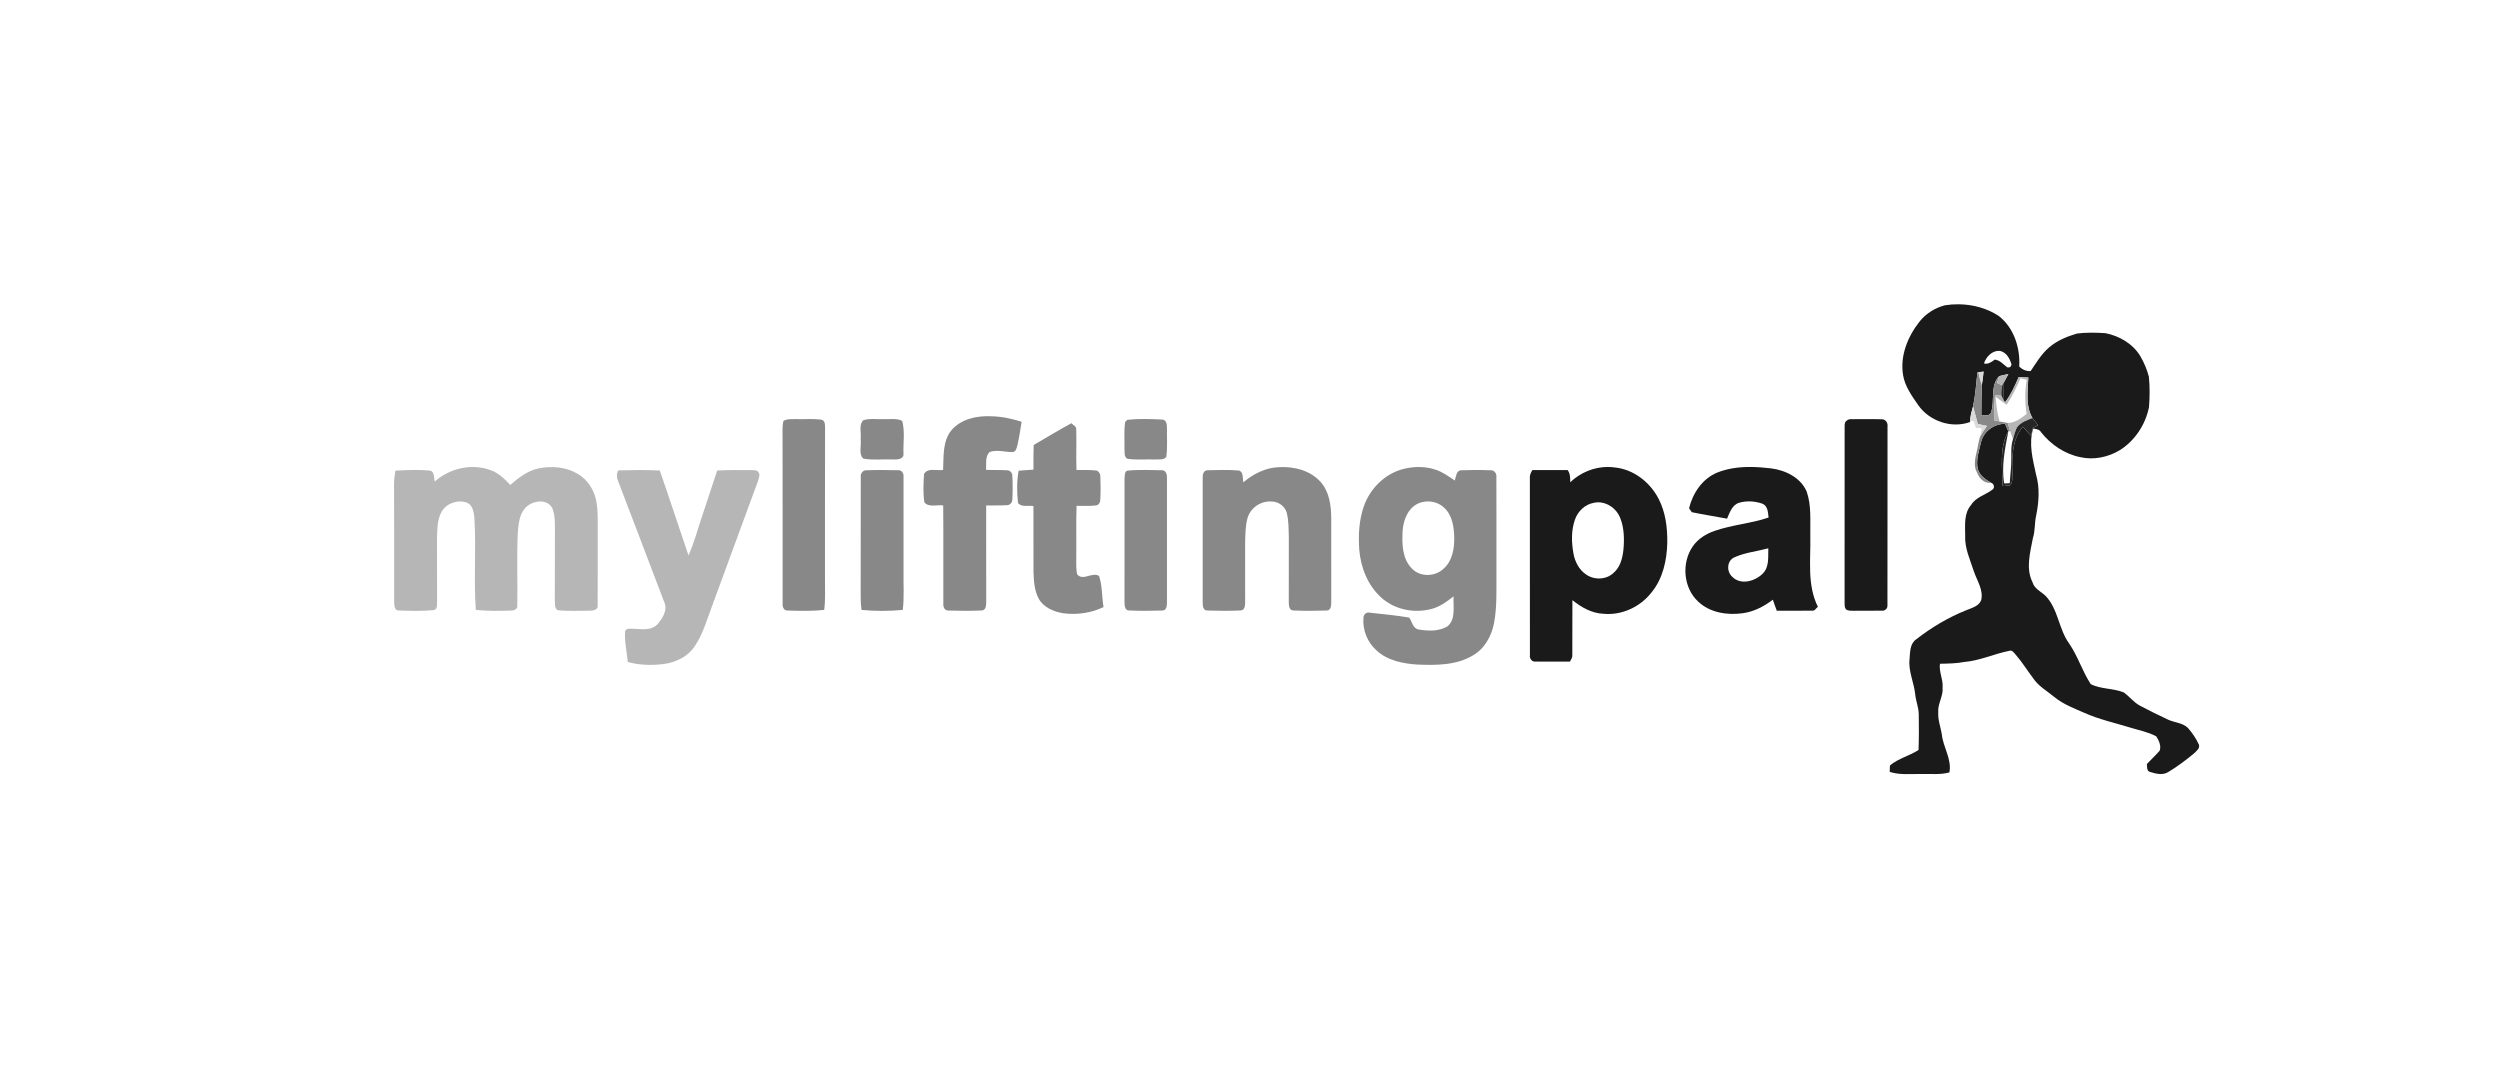 <?xml version="1.0" encoding="UTF-8" standalone="no"?>
<svg
   xmlns:dc="http://purl.org/dc/elements/1.1/"
   xmlns:cc="http://creativecommons.org/ns#"
   xmlns:rdf="http://www.w3.org/1999/02/22-rdf-syntax-ns#"
   xmlns:svg="http://www.w3.org/2000/svg"
   xmlns="http://www.w3.org/2000/svg"
   xmlns:sodipodi="http://sodipodi.sourceforge.net/DTD/sodipodi-0.dtd"
   xmlns:inkscape="http://www.inkscape.org/namespaces/inkscape"
   width="1400pt"
   height="600pt"
   viewBox="0 0 1400 600"
   version="1.1"
   id="svg3051"
   inkscape:version="0.48.4 r9939"
   sodipodi:docname="header.svg">
  <defs
     id="defs3113" />
  <sodipodi:namedview
     pagecolor="#ffffff"
     bordercolor="#666666"
     borderopacity="1"
     objecttolerance="10"
     gridtolerance="10"
     guidetolerance="10"
     inkscape:pageopacity="0"
     inkscape:pageshadow="2"
     inkscape:window-width="1133"
     inkscape:window-height="492"
     id="namedview3111"
     showgrid="false"
     inkscape:zoom="0.69257143"
     inkscape:cx="824.60536"
     inkscape:cy="433.13199"
     inkscape:window-x="0"
     inkscape:window-y="0"
     inkscape:window-maximized="1"
     inkscape:current-layer="svg3051" />
  <path
     fill="rgba(0,0,0,0)"
     d=" M 0.00 0.00 L 1400.00 0.00 L 1400.00 600.00 L 0.00 600.00 L 0.00 0.00 Z"
     id="path3053"
     style="fill:none" />
  <path
     style="fill:#1a1a1a"
     d="M 1371.156 213 C 1367.9 212.962 1364.644 213.188 1361.438 213.688 C 1354.537 215.512 1348.269 219.394 1343.781 224.969 C 1335.481 235.444 1329.894 249.025 1332.156 262.562 C 1333.431 270.462 1338.263 277.062 1342.688 283.5 C 1350.55 294.8 1366.013 300.144 1379.062 295.406 L 1379.125 294.188 C 1379.263 290.863 1380.237 287.688 1381.125 284.5 C 1382.812 276.663 1383.287 268.637 1384.188 260.688 L 1384.938 260.562 C 1385.825 260.45 1387.6 260.238 1388.5 260.125 C 1388.263 263.312 1387.8 266.475 1387.25 269.625 C 1387.062 276.725 1386.9 283.837 1386.938 290.938 C 1389.162 290.475 1392.469 291.538 1393.656 288.938 C 1396.631 280.75 1392.85 270.125 1399.375 263.312 C 1401.5 262.7 1403.688 262.262 1405.875 261.812 C 1404.888 263.788 1403.775 265.675 1402.75 267.625 C 1402.612 271.887 1402.631 276.163 1402.781 280.438 L 1403.438 281.75 C 1407.612 276.387 1410.412 270.15 1413.062 263.938 C 1415.312 264.012 1417.537 264.144 1419.812 264.281 C 1419.588 273.756 1417.638 283.975 1422.75 292.625 C 1424.025 294.337 1425.412 296.031 1426.75 297.719 C 1425.5 298.306 1424.275 298.913 1423.062 299.5 C 1422.612 301.337 1422.175 303.181 1421.75 305.031 C 1419.775 302.981 1417.925 300.837 1416 298.75 C 1408.325 307.663 1408.306 320.212 1408.656 331.312 C 1408.456 334.137 1409.181 337.637 1406.906 339.812 C 1405.181 339.75 1403.513 340.3 1401.812 340.25 C 1401.688 327.488 1399.263 313.625 1405.812 301.938 C 1405 300.2 1404.294 298.406 1403.531 296.656 C 1395.944 296.656 1388.631 301.806 1386.781 309.281 C 1385.381 315.369 1383.019 321.7 1384.406 328 C 1385.544 332.825 1389.8 335.613 1393.812 337.938 C 1396.025 338.663 1396.562 341.856 1394.375 342.969 C 1389.562 346.544 1383.05 348.038 1379.75 353.5 C 1374.588 359.488 1375.625 367.688 1375.625 375 C 1375.213 383.675 1379.056 391.725 1381.656 399.812 C 1383.831 406.4 1388.494 412.8 1386.844 420.062 C 1385.106 424.5 1380.094 425.587 1376.156 427.25 C 1363.631 432.288 1351.938 439.25 1341.312 447.562 C 1336.9 450.55 1337.1 456.531 1336.688 461.281 C 1335.7 469.894 1339.888 477.863 1340.688 486.312 C 1341.15 490.925 1343.088 495.294 1343.125 499.969 C 1343.25 508.306 1343.294 516.663 1342.969 525 C 1336.619 529.1 1328.938 530.869 1323.062 535.719 C 1322.787 537.231 1322.875 538.775 1322.812 540.312 C 1329.987 542.675 1337.588 541.625 1345 541.812 C 1351.525 541.575 1358.206 542.487 1364.594 540.688 C 1366.344 531.2 1360.112 523.031 1359.25 513.844 C 1358.388 508.806 1356.481 503.906 1356.781 498.719 C 1356.219 492.631 1360.412 487.381 1359.812 481.281 C 1360.325 475.581 1357.119 470.3 1357.969 464.625 C 1363.669 464.488 1369.406 464.475 1375.031 463.375 C 1385.881 462.475 1395.856 457.694 1406.469 455.594 C 1408.469 454.831 1409.6 456.738 1410.75 458 C 1415.275 463.15 1418.862 469.006 1423 474.469 C 1426.775 480.281 1432.981 483.719 1438.219 488.031 C 1444.331 493.031 1451.787 495.812 1458.938 498.938 C 1469.275 503.587 1480.388 506 1491.188 509.312 C 1497.275 511.225 1503.713 512.35 1509.375 515.438 C 1511.2 518.275 1513.037 522.087 1511.75 525.5 C 1508.938 528.788 1505.706 531.656 1502.781 534.844 C 1503.069 536.694 1502.556 539 1504.469 540.188 C 1508.731 541.513 1513.831 543.031 1517.906 540.344 C 1524.281 536.544 1530.244 532 1535.969 527.25 C 1537.544 525.638 1540.1 523.881 1539.25 521.281 C 1537.35 517.019 1534.638 513.15 1531.625 509.625 C 1527.838 505.837 1522.05 505.881 1517.438 503.656 C 1510.925 500.644 1504.537 497.406 1498.188 494.094 C 1493.7 491.794 1490.675 487.562 1486.625 484.688 C 1479.263 481.7 1470.625 482.488 1463.562 478.938 C 1457.612 469.913 1454.506 459.288 1448.344 450.375 C 1440.969 440.163 1440.775 426.275 1431.812 417 C 1428.612 414.062 1424.081 412.137 1422.781 407.625 C 1417.881 397.775 1421.156 386.775 1423.031 376.625 C 1424.706 371.5 1424.1 366.056 1425.312 360.844 C 1427.237 351.494 1427.925 341.525 1425.25 332.25 C 1423.025 321.725 1419.844 310.625 1423.281 300 C 1425.294 300.288 1427.625 300.55 1428.75 302.562 C 1435.588 311.212 1445.269 317.8 1456.156 320 C 1465.606 322.175 1475.731 320.062 1483.969 315.062 C 1494.494 308.413 1501.806 297.231 1504.281 285.094 C 1504.856 277.994 1504.931 270.819 1504.219 263.719 C 1502.919 258.681 1500.85 253.844 1498.25 249.344 C 1493.05 240.631 1483.575 235.156 1473.812 233.219 C 1467.2 232.806 1460.513 232.619 1453.938 233.469 C 1446.938 235.506 1440.006 238.381 1434.406 243.156 C 1428.981 247.744 1425.4 253.975 1421.438 259.75 C 1418.35 259.975 1415.644 258.688 1413.469 256.625 C 1414.244 243.375 1409.725 229.319 1398.938 221.031 C 1390.678 215.706 1380.926 213.115 1371.156 213 z M 1399.094 245.594 C 1399.418 245.592 1399.763 245.618 1400.094 245.656 C 1404.594 246.719 1406.8 250.981 1408.062 255.031 C 1407.763 256.781 1406.787 257.494 1405.125 257.156 C 1402.362 255.156 1399.975 252.081 1396.375 251.719 C 1394.037 253.306 1391.781 255.219 1388.781 254.406 C 1390.176 249.953 1394.224 245.615 1399.094 245.594 z "
     transform="scale(0.8,0.8)"
     id="path3055" />
  <path
     fill="#888888"
     d=" M 1107.36 208.55 L 1107.95 208.44 C 1108.37 210.90 1109.08 213.30 1109.80 215.69 C 1109.65 221.37 1109.53 227.06 1109.56 232.74 C 1111.34 232.37 1113.98 233.23 1114.93 231.15 C 1117.31 224.60 1114.29 216.11 1119.51 210.66 C 1119.07 211.91 1118.71 213.18 1118.39 214.47 C 1119.11 214.81 1120.54 215.49 1121.26 215.83 C 1120.80 217.73 1120.64 219.68 1120.80 221.62 C 1119.58 221.51 1118.37 221.40 1117.18 221.30 C 1116.91 225.97 1116.65 230.65 1116.64 235.33 C 1117.67 235.56 1118.72 235.79 1119.78 236.02 C 1121.29 236.31 1122.81 236.62 1124.36 236.86 C 1124.78 238.40 1125.23 239.94 1125.72 241.46 L 1124.66 241.54 C 1124.01 240.15 1123.43 238.73 1122.82 237.33 C 1116.75 237.33 1110.91 241.44 1109.43 247.42 C 1108.31 252.29 1106.41 257.35 1107.52 262.39 C 1108.43 266.25 1111.85 268.49 1115.06 270.35 C 1111.26 270.83 1108.47 268.06 1107.21 264.76 C 1105.02 261.10 1106.05 256.77 1106.97 252.89 C 1107.73 249.95 1107.90 246.84 1109.10 244.02 C 1110.16 242.11 1111.45 240.34 1112.71 238.55 C 1110.97 238.18 1109.24 237.80 1107.53 237.43 C 1106.75 234.13 1105.83 230.86 1104.89 227.60 C 1106.24 221.33 1106.64 214.91 1107.36 208.55 Z"
     id="path3059" />
  <path
     fill="#dadada"
     d=" M 1107.95 208.44 C 1108.66 208.35 1110.08 208.18 1110.80 208.09 C 1110.61 210.64 1110.24 213.17 1109.80 215.69 C 1109.08 213.30 1108.37 210.90 1107.95 208.44 Z"
     id="path3061" />
  <path
     fill="#b6b6b6"
     d=" M 1119.51 210.66 C 1121.21 210.17 1122.95 209.81 1124.70 209.45 C 1123.91 211.03 1123.01 212.55 1122.19 214.11 C 1121.96 214.54 1121.49 215.40 1121.26 215.83 C 1120.54 215.49 1119.11 214.81 1118.39 214.47 C 1118.71 213.18 1119.07 211.91 1119.51 210.66 Z"
     id="path3063" />
  <path
     fill="#b6b6b6"
     d=" M 1130.44 211.16 C 1132.24 211.22 1134.04 211.31 1135.86 211.42 C 1135.68 219.00 1134.12 227.19 1138.21 234.11 C 1135.25 235.24 1132.11 236.37 1129.93 238.77 C 1128.44 240.91 1128.08 243.58 1127.27 246.00 C 1126.72 244.49 1126.20 242.98 1125.72 241.46 C 1125.23 239.94 1124.78 238.40 1124.36 236.86 C 1128.48 236.77 1131.85 234.27 1134.92 231.78 C 1133.92 225.46 1133.85 219.00 1135.01 212.70 C 1133.81 212.37 1132.60 212.11 1131.42 211.84 C 1129.22 216.96 1126.84 222.03 1123.69 226.65 C 1121.59 225.24 1119.60 223.70 1117.58 222.21 C 1117.89 226.87 1118.41 231.53 1119.78 236.02 C 1118.72 235.79 1117.67 235.56 1116.64 235.33 C 1116.65 230.65 1116.91 225.97 1117.18 221.30 C 1118.37 221.40 1119.58 221.51 1120.80 221.62 C 1121.16 222.30 1121.87 223.66 1122.22 224.35 L 1122.74 225.39 C 1126.08 221.10 1128.32 216.13 1130.44 211.16 Z"
     id="path3065" />
  <path
     fill="#ffffff"
     d=" M 1131.42 211.84 C 1132.60 212.11 1133.81 212.37 1135.01 212.70 C 1133.85 219.00 1133.92 225.46 1134.92 231.78 C 1131.85 234.27 1128.48 236.77 1124.36 236.86 C 1122.81 236.62 1121.29 236.31 1119.78 236.02 C 1118.41 231.53 1117.89 226.87 1117.58 222.21 C 1119.60 223.70 1121.59 225.24 1123.69 226.65 C 1126.84 222.03 1129.22 216.96 1131.42 211.84 Z"
     id="path3067"
     style="fill:none" />
  <path
     fill="#272627"
     d=" M 1121.26 215.83 C 1121.49 215.40 1121.96 214.54 1122.19 214.11 C 1122.08 217.52 1122.10 220.93 1122.22 224.35 C 1121.87 223.66 1121.16 222.30 1120.80 221.62 C 1120.64 219.68 1120.80 217.73 1121.26 215.83 Z"
     id="path3069" />
  <path
     fill="#dadada"
     d=" M 1103.31 235.36 C 1103.42 232.70 1104.18 230.15 1104.89 227.60 C 1105.83 230.86 1106.75 234.13 1107.53 237.43 C 1109.24 237.80 1110.97 238.18 1112.71 238.55 C 1111.45 240.34 1110.16 242.11 1109.10 244.02 C 1109.28 242.60 1109.51 241.18 1109.74 239.77 C 1108.65 239.75 1107.56 239.72 1106.50 239.66 C 1106.11 238.44 1105.74 237.22 1105.39 236.00 C 1104.87 235.84 1103.83 235.52 1103.31 235.36 Z"
     id="path3071" />
  <path
     fill="#888888"
     d=" M 532.86 240.87 C 538.25 234.57 547.10 232.74 555.05 233.10 C 560.85 233.22 566.57 234.43 572.10 236.17 C 571.42 240.68 570.72 245.20 569.67 249.64 C 569.26 251.12 568.85 253.08 566.95 253.17 C 562.74 253.17 558.40 251.70 554.27 253.09 C 551.47 255.57 552.48 259.80 552.17 263.11 C 556.04 263.31 559.93 263.10 563.81 263.36 C 565.32 263.25 566.84 264.56 566.89 266.09 C 567.15 270.69 567.15 275.32 566.90 279.92 C 566.90 281.47 565.49 282.92 563.93 282.89 C 560.04 283.17 556.14 282.95 552.25 283.07 C 552.27 301.06 552.25 319.05 552.28 337.05 C 552.25 338.81 552.21 341.72 549.86 341.86 C 543.60 342.15 537.32 342.10 531.07 341.90 C 528.93 341.99 528.07 339.76 528.27 337.98 C 528.18 319.67 528.38 301.37 528.19 283.06 C 524.76 282.51 520.15 284.36 517.65 281.31 C 516.86 276.08 517.12 270.68 517.46 265.42 C 519.60 261.72 524.68 263.77 528.14 263.15 C 528.51 255.64 527.72 247.05 532.86 240.87 Z"
     id="path3073" />
  <path
     fill="#272627"
     d=" M 1138.21 234.11 C 1139.23 235.48 1140.32 236.82 1141.39 238.17 C 1140.39 238.64 1139.42 239.12 1138.45 239.59 C 1138.09 241.06 1137.75 242.54 1137.41 244.02 C 1135.83 242.38 1134.34 240.68 1132.80 239.01 C 1126.66 246.14 1126.65 256.18 1126.93 265.06 C 1126.77 267.32 1127.34 270.10 1125.52 271.84 C 1124.14 271.79 1122.80 272.23 1121.44 272.19 C 1121.34 261.98 1119.42 250.89 1124.66 241.54 C 1122.83 251.11 1120.69 260.98 1122.36 270.73 C 1123.38 270.68 1124.41 270.64 1125.46 270.59 C 1125.71 266.05 1126.39 261.53 1126.32 256.98 C 1126.37 253.31 1126.06 249.54 1127.27 246.00 C 1128.08 243.58 1128.44 240.91 1129.93 238.77 C 1132.11 236.37 1135.25 235.24 1138.21 234.11 Z"
     id="path3075" />
  <path
     fill="#888888"
     d=" M 438.75 235.70 C 440.92 234.39 443.57 234.80 445.99 234.69 C 450.59 234.84 455.22 234.41 459.80 234.97 C 462.23 235.32 461.98 238.11 462.03 239.95 C 461.95 268.30 462.01 296.65 461.99 325.00 C 461.96 330.52 462.28 336.06 461.55 341.55 C 454.76 342.29 447.89 342.09 441.07 341.90 C 438.92 342.00 438.07 339.76 438.27 337.98 C 438.22 306.99 438.31 275.99 438.23 245.00 C 438.29 241.91 437.92 238.73 438.75 235.70 Z"
     id="path3077" />
  <path
     fill="#888888"
     d=" M 483.48 235.33 C 487.15 234.13 491.18 234.94 494.99 234.70 C 498.38 234.94 502.11 234.03 505.23 235.71 C 506.86 241.57 505.75 247.92 505.94 253.97 C 506.34 257.30 502.38 257.39 500.05 257.30 C 494.52 257.05 488.87 257.84 483.41 256.80 C 480.68 254.11 482.50 249.49 481.96 246.00 C 482.47 242.56 480.72 237.94 483.48 235.33 Z"
     id="path3079" />
  <path
     fill="#888888"
     d=" M 631.29 235.09 C 637.76 234.40 644.36 234.63 650.86 234.94 C 653.37 235.12 653.52 238.04 653.50 239.98 C 653.40 245.25 653.87 250.57 653.14 255.80 C 651.74 257.80 649.09 257.10 647.03 257.30 C 641.78 257.12 636.49 257.68 631.29 256.91 C 629.24 255.68 629.93 253.02 629.70 251.03 C 629.83 246.12 629.34 241.16 630.09 236.29 C 630.39 235.99 630.99 235.39 631.29 235.09 Z"
     id="path3081" />
  <path
     fill="#272627"
     d=" M 1034.49 235.33 C 1035.70 234.31 1037.47 234.91 1038.94 234.72 C 1043.95 234.81 1048.96 234.63 1053.97 234.79 C 1056.04 234.82 1057.34 237.01 1057.01 238.95 C 1056.97 272.29 1057.04 305.64 1056.97 338.98 C 1057.13 340.68 1055.67 342.14 1053.98 341.97 C 1048.62 342.08 1043.26 341.95 1037.92 342.03 C 1036.50 341.95 1034.93 342.19 1033.77 341.22 C 1032.79 340.06 1033.03 338.47 1032.97 337.08 C 1033.03 304.37 1033.00 271.66 1032.99 238.95 C 1032.93 237.57 1033.08 236.01 1034.49 235.33 Z"
     id="path3083"
     style="fill:#1a1a1a" />
  <path
     fill="#888888"
     d=" M 578.86 249.19 C 585.90 245.09 592.87 240.88 600.02 236.99 C 600.83 238.06 602.65 238.61 602.68 240.11 C 602.95 247.80 602.53 255.50 602.83 263.18 C 606.68 263.33 610.58 262.95 614.41 263.57 C 615.57 264.32 616.30 265.57 616.20 266.98 C 616.37 271.29 616.43 275.63 616.15 279.94 C 616.18 281.33 615.27 282.84 613.81 283.03 C 610.19 283.52 606.52 283.21 602.89 283.26 C 602.54 292.83 602.85 302.42 602.71 311.99 C 602.76 315.20 602.45 318.48 603.24 321.63 C 606.43 325.56 611.76 320.07 615.47 322.53 C 617.36 328.11 616.99 334.19 617.98 339.97 C 610.99 343.30 603.04 344.45 595.39 343.42 C 590.12 342.54 584.47 340.24 581.74 335.35 C 579.17 330.68 578.93 325.19 578.75 319.98 C 578.69 307.78 578.79 295.58 578.73 283.38 C 575.90 282.91 572.12 284.21 570.09 281.71 C 569.43 275.72 569.36 269.55 570.43 263.60 C 573.19 263.35 575.97 263.18 578.74 262.99 C 578.72 258.38 578.70 253.78 578.86 249.19 Z"
     id="path3085" />
  <path
     fill="#ffffff"
     d=" M 1124.66 241.54 L 1125.72 241.46 C 1126.20 242.98 1126.72 244.49 1127.27 246.00 C 1126.06 249.54 1126.37 253.31 1126.32 256.98 C 1126.39 261.53 1125.71 266.05 1125.46 270.59 C 1124.41 270.64 1123.38 270.68 1122.36 270.73 C 1120.69 260.98 1122.83 251.11 1124.66 241.54 Z"
     id="path3087"
     style="fill:none" />
  <path
     fill="#b6b6b6"
     d=" M 243.49 269.64 C 251.84 262.22 264.08 259.37 274.67 263.27 C 279.17 264.78 282.56 268.22 285.76 271.56 C 290.35 267.63 295.28 263.66 301.34 262.36 C 308.78 260.76 317.00 261.43 323.62 265.40 C 328.96 268.55 332.63 274.17 333.83 280.21 C 334.97 285.73 334.71 291.40 334.72 297.00 C 334.64 310.98 334.80 324.98 334.69 338.96 C 335.10 341.59 331.98 342.02 330.07 341.99 C 324.16 341.97 318.20 342.36 312.32 341.71 C 310.29 340.59 310.95 337.94 310.69 336.04 C 310.75 323.36 310.69 310.68 310.76 298.00 C 310.70 293.55 311.02 288.88 309.33 284.66 C 306.49 279.01 298.06 280.24 294.31 284.30 C 290.61 288.18 290.34 293.91 289.92 298.96 C 289.38 312.28 289.93 325.63 289.68 338.96 C 290.08 341.11 287.77 341.98 286.02 341.92 C 279.50 342.16 272.95 342.22 266.45 341.55 C 265.24 324.46 266.72 307.29 265.66 290.19 C 265.36 286.97 264.84 282.88 261.44 281.47 C 256.40 279.66 250.13 281.73 247.41 286.42 C 244.83 290.81 244.91 296.09 244.71 301.02 C 244.68 313.04 244.70 325.06 244.77 337.08 C 244.70 338.80 245.03 341.37 242.71 341.68 C 236.23 342.34 229.65 342.09 223.15 341.85 C 220.67 341.76 220.82 338.82 220.73 337.04 C 220.68 315.02 220.81 293.00 220.67 270.98 C 220.67 268.48 221.02 266.00 221.43 263.54 C 227.81 263.24 234.24 262.93 240.62 263.50 C 243.47 263.91 242.86 267.57 243.49 269.64 Z"
     id="path3089" />
  <path
     fill="#888888"
     d=" M 696.26 270.10 C 701.84 265.43 708.59 261.91 716.00 261.63 C 724.58 261.07 734.04 263.44 739.81 270.20 C 744.45 275.64 745.43 283.11 745.49 290.02 C 745.47 305.69 745.47 321.37 745.50 337.04 C 745.50 338.92 745.45 341.88 742.90 341.90 C 736.66 342.10 730.39 342.15 724.15 341.86 C 721.78 341.73 721.73 338.82 721.72 337.05 C 721.72 325.03 721.76 313.01 721.74 300.99 C 721.60 296.45 721.72 291.83 720.64 287.38 C 719.71 283.53 715.91 280.79 711.99 280.85 C 705.95 280.38 699.92 284.63 698.50 290.54 C 697.39 294.93 697.39 299.49 697.27 303.98 C 697.22 315.00 697.29 326.02 697.28 337.05 C 697.25 338.82 697.21 341.73 694.85 341.86 C 688.61 342.15 682.34 342.10 676.10 341.90 C 673.53 341.88 673.48 338.92 673.50 337.03 C 673.53 314.01 673.53 290.98 673.50 267.96 C 673.35 266.11 673.85 263.36 676.20 263.34 C 681.99 263.20 687.81 263.01 693.59 263.46 C 696.52 264.12 695.79 267.87 696.26 270.10 Z"
     id="path3091" />
  <path
     d="M 993.031 326.906 C 988.987 326.913 984.938 327.525 981.062 328.625 C 969 332.188 959.25 342.019 954.938 353.719 C 951.3 363.656 950.75 374.475 951.5 384.938 C 952.538 397.312 957.419 409.75 966.781 418.188 C 976.181 426.863 990.219 429.55 1002.406 426.188 C 1008.106 424.613 1012.913 421.038 1017.5 417.438 C 1017.087 424.363 1019.275 433.25 1013.312 438.375 C 1007.4 442.075 999.75 441.756 993.125 440.656 C 988.913 440.019 988.531 435.144 986.406 432.281 C 977.281 430.769 968.025 429.85 958.812 428.875 C 956.487 428.2 954.356 430.262 954.406 432.562 C 953.744 440.988 957.163 449.625 963.5 455.25 C 971.237 462.5 982.263 464.569 992.5 465.219 C 1005.575 465.719 1019.625 465.738 1031.188 458.688 C 1039.4 453.962 1044.162 445.012 1045.875 435.938 C 1048 424.512 1047.412 412.812 1047.5 401.25 C 1047.463 378.738 1047.569 356.25 1047.469 333.75 C 1047.756 331.438 1045.9 329.05 1043.5 329.188 C 1036.588 328.913 1029.662 328.925 1022.75 329.188 C 1019.225 329.438 1019.256 333.863 1018.344 336.375 C 1014.106 333.475 1009.85 330.406 1004.938 328.781 C 1001.087 327.494 997.075 326.9 993.031 326.906 z M 999.719 351 C 1003.808 351.036 1007.879 352.488 1010.844 355.375 C 1016.656 360.562 1017.781 368.887 1017.969 376.25 C 1018.094 384 1016.675 392.644 1010.562 398.031 C 1004.638 403.781 994.087 404.106 988.312 397.969 C 981.5 391.131 981.319 380.556 981.844 371.531 C 982.344 363.531 986.05 354.556 994.25 351.844 C 996.012 351.273 997.86 350.984 999.719 351 z "
     transform="scale(0.8,0.8)"
     id="path3093"
     style="fill:#888888;fill-opacity:1" />
  <path
     d="M 1125.781 326.875 C 1115.943 326.769 1106.277 330.78 1099.156 337.594 C 1099.156 334.631 1099.231 331.525 1097.344 329.062 C 1089.106 329.025 1080.881 329.025 1072.656 329.062 C 1071.556 330.825 1070.644 332.769 1070.906 334.906 C 1070.981 376.181 1070.862 417.456 1070.938 458.719 C 1070.562 461.106 1072.494 463.494 1075.031 463.094 C 1082.981 463.231 1090.963 463.075 1098.938 463.125 C 1099.7 461.712 1100.763 460.337 1100.625 458.625 C 1100.725 445.788 1100.562 432.931 1100.688 420.094 C 1106.925 425.156 1114.275 429.331 1122.5 429.656 C 1135.312 430.844 1148.169 424.825 1156.031 414.75 C 1163.994 405.062 1166.819 392.256 1167.094 379.969 C 1167.244 369.431 1165.931 358.512 1160.969 349.062 C 1154.956 337.413 1143.275 328.363 1130 327.188 C 1128.595 327 1127.187 326.89 1125.781 326.875 z M 1118.406 351.625 C 1125.083 351.425 1131.452 356.03 1134 362.188 C 1136.975 369.375 1137.1 377.413 1136.375 385.062 C 1135.7 390.788 1134.2 396.962 1129.625 400.875 C 1124.625 405.863 1116.075 406.181 1110.375 402.219 C 1105.35 398.906 1102.444 393.206 1101.406 387.406 C 1100.019 379.594 1099.781 371.281 1102.469 363.719 C 1104.456 357.944 1109.438 353.087 1115.562 352 C 1116.519 351.766 1117.452 351.654 1118.406 351.625 z "
     transform="scale(0.8,0.8)"
     id="path3095"
     style="fill:#1a1a1a" />
  <path
     d="M 1225.406 326.875 C 1217.478 326.838 1209.578 327.82 1202.188 330.75 C 1191.763 334.95 1184.956 345.125 1182.344 355.75 C 1182.819 356.45 1183.775 357.831 1184.25 358.531 C 1192.425 360.244 1200.7 361.512 1208.938 363.062 C 1210.8 358.9 1212.375 353.587 1217.188 352 C 1222.55 350.35 1228.5 350.738 1233.75 352.625 C 1237.525 354.2 1237.588 358.819 1238 362.281 C 1225.713 366.481 1212.575 367.331 1200.312 371.594 C 1194.275 373.631 1188.6 377.156 1184.938 382.469 C 1176.912 394.056 1178.275 411.562 1188.812 421.188 C 1196.938 428.887 1208.969 430.744 1219.719 429.281 C 1227.569 428.294 1234.775 424.531 1241 419.781 C 1241.912 422.344 1242.713 424.962 1243.75 427.5 C 1252.075 427.45 1260.394 427.581 1268.719 427.469 C 1270.469 427.631 1271.269 425.656 1272.531 424.781 C 1264.794 409.269 1267.619 391.65 1267.219 375 C 1267.031 364.688 1268.131 353.988 1264.656 344.062 C 1260.456 334.262 1249.694 329.069 1239.594 327.844 C 1234.925 327.3 1230.163 326.897 1225.406 326.875 z M 1237.812 383.812 C 1237.6 389.75 1238.6 396.812 1234 401.438 C 1228.65 406.863 1218.5 409.856 1212.562 403.719 C 1208.463 400.106 1208.75 392.556 1214 390.156 C 1221.513 386.744 1229.9 385.975 1237.812 383.812 z "
     transform="scale(0.8,0.8)"
     id="path3097"
     style="fill:#1a1a1a" />
  <path
     fill="#b6b6b6"
     d=" M 346.28 263.41 C 354.01 263.20 361.74 263.13 369.47 263.46 C 374.97 279.27 380.14 295.19 385.55 311.04 C 388.66 304.23 390.50 296.95 392.91 289.89 C 395.87 281.11 398.69 272.29 401.62 263.50 C 408.07 263.13 414.55 263.25 421.01 263.25 C 422.31 263.37 424.01 263.12 424.76 264.51 C 425.90 265.97 424.81 267.85 424.46 269.40 C 415.99 292.31 407.63 315.25 399.20 338.17 C 396.13 346.23 393.86 354.77 388.98 361.99 C 385.16 367.73 378.49 370.89 371.82 371.83 C 365.09 372.69 358.15 372.55 351.58 370.73 C 351.00 364.92 349.61 359.12 350.07 353.27 C 350.37 352.99 350.99 352.44 351.29 352.16 C 356.76 351.55 363.32 354.08 367.88 349.91 C 370.89 346.56 374.12 341.70 371.94 337.10 C 363.32 314.66 354.92 292.13 346.26 269.71 C 345.34 267.69 345.11 265.38 346.28 263.41 Z"
     id="path3099" />
  <path
     fill="#888888"
     d=" M 482.03 266.98 C 481.79 265.14 483.27 263.24 485.19 263.35 C 491.07 263.13 496.97 263.17 502.85 263.33 C 504.90 263.06 506.20 265.10 505.98 266.96 C 506.03 284.97 505.97 302.99 505.99 321.00 C 505.86 327.85 506.41 334.73 505.55 341.55 C 497.88 342.28 490.11 342.28 482.44 341.55 C 481.99 338.05 481.92 334.52 481.98 331.00 C 482.08 309.66 481.94 288.32 482.03 266.98 Z"
     id="path3101" />
  <path
     fill="#888888"
     d=" M 631.45 263.55 C 637.86 262.91 644.37 263.27 650.81 263.33 C 653.12 263.38 653.64 266.11 653.50 267.95 C 653.47 290.98 653.47 314.01 653.50 337.04 C 653.50 338.92 653.46 341.89 650.90 341.90 C 644.65 342.10 638.38 342.15 632.15 341.86 C 629.77 341.73 629.74 338.82 629.72 337.05 C 629.76 314.01 629.73 290.97 629.73 267.94 C 629.94 266.51 629.64 263.89 631.45 263.55 Z"
     id="path3103" />
</svg>
